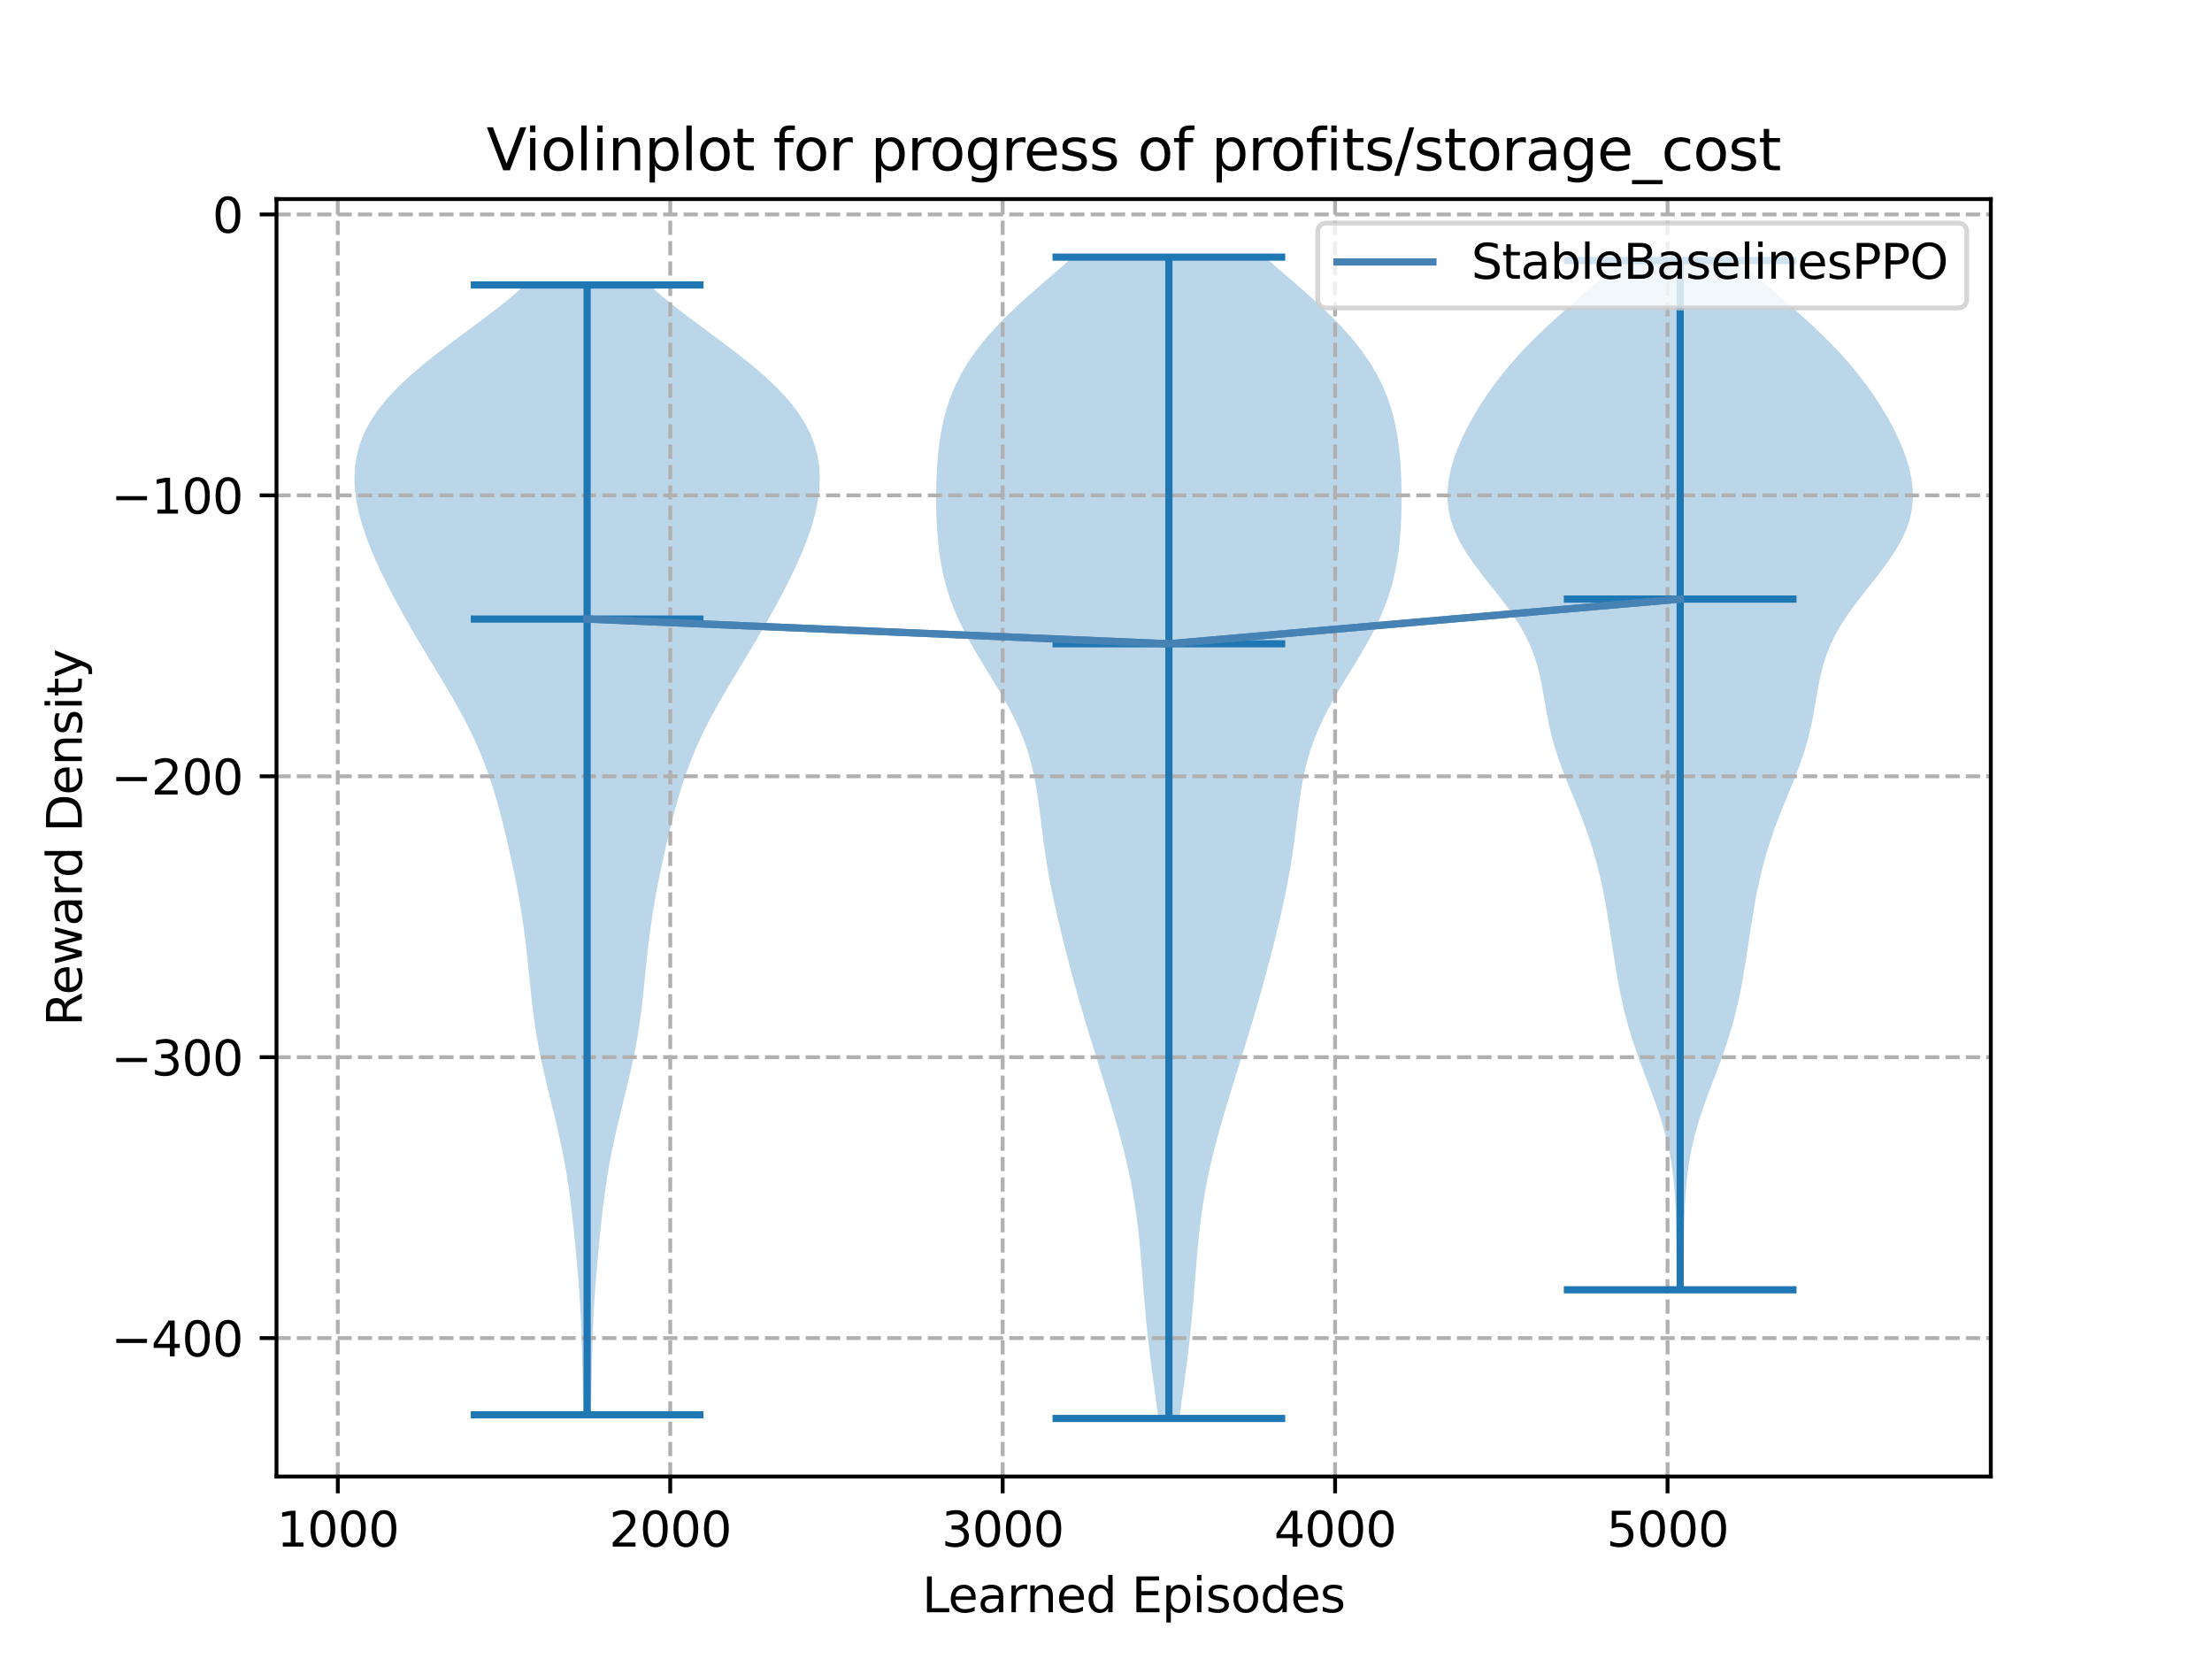 <?xml version="1.0" encoding="utf-8" standalone="no"?>
<!DOCTYPE svg PUBLIC "-//W3C//DTD SVG 1.1//EN"
  "http://www.w3.org/Graphics/SVG/1.1/DTD/svg11.dtd">
<svg xmlns:xlink="http://www.w3.org/1999/xlink" width="460.8pt" height="345.6pt" viewBox="0 0 460.8 345.6" xmlns="http://www.w3.org/2000/svg" version="1.1">
 <defs>
  <style type="text/css">*{stroke-linejoin: round; stroke-linecap: butt}</style>
 </defs>
 <g id="figure_1">
  <g id="patch_1">
   <path d="M 0 345.6 
L 460.8 345.6 
L 460.8 0 
L 0 0 
z
" style="fill: #ffffff"/>
  </g>
  <g id="axes_1">
   <g id="patch_2">
    <path d="M 57.6 307.584 
L 414.72 307.584 
L 414.72 41.472 
L 57.6 41.472 
z
" style="fill: #ffffff"/>
   </g>
   <g id="PolyCollection_1">
    <path d="M 123.1 294.727 
L 121.519 294.727 
L 121.464 292.35 
L 121.416 289.972 
L 121.372 287.595 
L 121.328 285.218 
L 121.279 282.84 
L 121.22 280.463 
L 121.145 278.085 
L 121.05 275.708 
L 120.933 273.33 
L 120.792 270.953 
L 120.629 268.575 
L 120.445 266.198 
L 120.246 263.821 
L 120.032 261.443 
L 119.808 259.066 
L 119.572 256.688 
L 119.322 254.311 
L 119.053 251.933 
L 118.76 249.556 
L 118.434 247.179 
L 118.068 244.801 
L 117.659 242.424 
L 117.204 240.046 
L 116.707 237.669 
L 116.171 235.291 
L 115.607 232.914 
L 115.026 230.537 
L 114.441 228.159 
L 113.865 225.782 
L 113.31 223.404 
L 112.787 221.027 
L 112.306 218.649 
L 111.871 216.272 
L 111.486 213.895 
L 111.149 211.517 
L 110.853 209.14 
L 110.589 206.762 
L 110.346 204.385 
L 110.109 202.007 
L 109.866 199.63 
L 109.603 197.253 
L 109.313 194.875 
L 108.988 192.498 
L 108.625 190.12 
L 108.226 187.743 
L 107.792 185.365 
L 107.328 182.988 
L 106.837 180.61 
L 106.323 178.233 
L 105.787 175.856 
L 105.228 173.478 
L 104.641 171.101 
L 104.02 168.723 
L 103.356 166.346 
L 102.638 163.968 
L 101.853 161.591 
L 100.993 159.214 
L 100.046 156.836 
L 99.009 154.459 
L 97.88 152.081 
L 96.665 149.704 
L 95.372 147.326 
L 94.018 144.949 
L 92.618 142.572 
L 91.191 140.194 
L 89.754 137.817 
L 88.323 135.439 
L 86.909 133.062 
L 85.521 130.684 
L 84.166 128.307 
L 82.851 125.93 
L 81.581 123.552 
L 80.362 121.175 
L 79.204 118.797 
L 78.118 116.42 
L 77.116 114.042 
L 76.214 111.665 
L 75.427 109.288 
L 74.775 106.91 
L 74.277 104.533 
L 73.955 102.155 
L 73.833 99.778 
L 73.935 97.4 
L 74.288 95.023 
L 74.915 92.645 
L 75.84 90.268 
L 77.08 87.891 
L 78.648 85.513 
L 80.547 83.136 
L 82.767 80.758 
L 85.287 78.381 
L 88.07 76.003 
L 91.062 73.626 
L 94.199 71.249 
L 97.406 68.871 
L 100.604 66.494 
L 103.712 64.116 
L 106.658 61.739 
L 109.381 59.361 
L 135.237 59.361 
L 135.237 59.361 
L 137.96 61.739 
L 140.907 64.116 
L 144.015 66.494 
L 147.212 68.871 
L 150.419 71.249 
L 153.557 73.626 
L 156.549 76.003 
L 159.331 78.381 
L 161.851 80.758 
L 164.072 83.136 
L 165.971 85.513 
L 167.539 87.891 
L 168.779 90.268 
L 169.704 92.645 
L 170.331 95.023 
L 170.683 97.4 
L 170.786 99.778 
L 170.664 102.155 
L 170.342 104.533 
L 169.844 106.91 
L 169.192 109.288 
L 168.405 111.665 
L 167.502 114.042 
L 166.5 116.42 
L 165.414 118.797 
L 164.256 121.175 
L 163.038 123.552 
L 161.768 125.93 
L 160.452 128.307 
L 159.098 130.684 
L 157.71 133.062 
L 156.296 135.439 
L 154.864 137.817 
L 153.428 140.194 
L 152.001 142.572 
L 150.601 144.949 
L 149.246 147.326 
L 147.954 149.704 
L 146.739 152.081 
L 145.61 154.459 
L 144.572 156.836 
L 143.626 159.214 
L 142.765 161.591 
L 141.981 163.968 
L 141.263 166.346 
L 140.598 168.723 
L 139.977 171.101 
L 139.391 173.478 
L 138.831 175.856 
L 138.295 178.233 
L 137.781 180.61 
L 137.29 182.988 
L 136.826 185.365 
L 136.393 187.743 
L 135.993 190.12 
L 135.631 192.498 
L 135.306 194.875 
L 135.015 197.253 
L 134.753 199.63 
L 134.51 202.007 
L 134.273 204.385 
L 134.029 206.762 
L 133.766 209.14 
L 133.47 211.517 
L 133.132 213.895 
L 132.747 216.272 
L 132.313 218.649 
L 131.832 221.027 
L 131.309 223.404 
L 130.754 225.782 
L 130.178 228.159 
L 129.592 230.537 
L 129.011 232.914 
L 128.448 235.291 
L 127.912 237.669 
L 127.414 240.046 
L 126.959 242.424 
L 126.55 244.801 
L 126.185 247.179 
L 125.859 249.556 
L 125.565 251.933 
L 125.297 254.311 
L 125.047 256.688 
L 124.811 259.066 
L 124.586 261.443 
L 124.373 263.821 
L 124.173 266.198 
L 123.99 268.575 
L 123.827 270.953 
L 123.686 273.33 
L 123.569 275.708 
L 123.474 278.085 
L 123.399 280.463 
L 123.339 282.84 
L 123.29 285.218 
L 123.246 287.595 
L 123.203 289.972 
L 123.155 292.35 
L 123.1 294.727 
z
" clip-path="url(#pd13fb0a6f3)" style="fill: #1f77b4; fill-opacity: 0.3"/>
   </g>
   <g id="PolyCollection_2">
    <path d="M 245.683 295.488 
L 241.319 295.488 
L 240.994 293.044 
L 240.661 290.601 
L 240.326 288.157 
L 239.997 285.713 
L 239.68 283.27 
L 239.38 280.826 
L 239.102 278.383 
L 238.846 275.939 
L 238.613 273.495 
L 238.399 271.052 
L 238.2 268.608 
L 238.009 266.164 
L 237.816 263.721 
L 237.612 261.277 
L 237.386 258.833 
L 237.131 256.39 
L 236.836 253.946 
L 236.495 251.503 
L 236.103 249.059 
L 235.657 246.615 
L 235.157 244.172 
L 234.605 241.728 
L 234.005 239.284 
L 233.362 236.841 
L 232.682 234.397 
L 231.972 231.953 
L 231.24 229.51 
L 230.491 227.066 
L 229.733 224.623 
L 228.972 222.179 
L 228.211 219.735 
L 227.456 217.292 
L 226.711 214.848 
L 225.978 212.404 
L 225.261 209.961 
L 224.56 207.517 
L 223.876 205.073 
L 223.21 202.63 
L 222.561 200.186 
L 221.929 197.743 
L 221.315 195.299 
L 220.72 192.855 
L 220.148 190.412 
L 219.603 187.968 
L 219.09 185.524 
L 218.615 183.081 
L 218.182 180.637 
L 217.791 178.193 
L 217.44 175.75 
L 217.121 173.306 
L 216.818 170.863 
L 216.511 168.419 
L 216.177 165.975 
L 215.785 163.532 
L 215.308 161.088 
L 214.717 158.644 
L 213.992 156.201 
L 213.117 153.757 
L 212.089 151.313 
L 210.913 148.87 
L 209.608 146.426 
L 208.2 143.983 
L 206.727 141.539 
L 205.229 139.095 
L 203.748 136.652 
L 202.325 134.208 
L 200.997 131.764 
L 199.793 129.321 
L 198.731 126.877 
L 197.822 124.433 
L 197.066 121.99 
L 196.457 119.546 
L 195.981 117.103 
L 195.622 114.659 
L 195.363 112.215 
L 195.185 109.772 
L 195.076 107.328 
L 195.024 104.884 
L 195.025 102.441 
L 195.079 99.997 
L 195.191 97.553 
L 195.371 95.11 
L 195.634 92.666 
L 196 90.223 
L 196.489 87.779 
L 197.126 85.335 
L 197.933 82.892 
L 198.935 80.448 
L 200.152 78.004 
L 201.6 75.561 
L 203.289 73.117 
L 205.219 70.673 
L 207.384 68.23 
L 209.762 65.786 
L 212.326 63.343 
L 215.033 60.899 
L 217.833 58.455 
L 220.671 56.012 
L 223.487 53.568 
L 263.514 53.568 
L 263.514 53.568 
L 266.33 56.012 
L 269.168 58.455 
L 271.969 60.899 
L 274.676 63.343 
L 277.239 65.786 
L 279.618 68.23 
L 281.782 70.673 
L 283.713 73.117 
L 285.401 75.561 
L 286.849 78.004 
L 288.066 80.448 
L 289.068 82.892 
L 289.876 85.335 
L 290.512 87.779 
L 291.002 90.223 
L 291.367 92.666 
L 291.631 95.11 
L 291.811 97.553 
L 291.923 99.997 
L 291.976 102.441 
L 291.977 104.884 
L 291.926 107.328 
L 291.816 109.772 
L 291.639 112.215 
L 291.379 114.659 
L 291.02 117.103 
L 290.544 119.546 
L 289.935 121.99 
L 289.18 124.433 
L 288.27 126.877 
L 287.209 129.321 
L 286.004 131.764 
L 284.676 134.208 
L 283.254 136.652 
L 281.773 139.095 
L 280.274 141.539 
L 278.801 143.983 
L 277.394 146.426 
L 276.088 148.87 
L 274.913 151.313 
L 273.884 153.757 
L 273.01 156.201 
L 272.284 158.644 
L 271.694 161.088 
L 271.216 163.532 
L 270.825 165.975 
L 270.49 168.419 
L 270.184 170.863 
L 269.881 173.306 
L 269.561 175.75 
L 269.21 178.193 
L 268.819 180.637 
L 268.386 183.081 
L 267.911 185.524 
L 267.398 187.968 
L 266.854 190.412 
L 266.282 192.855 
L 265.687 195.299 
L 265.073 197.743 
L 264.441 200.186 
L 263.792 202.63 
L 263.126 205.073 
L 262.442 207.517 
L 261.741 209.961 
L 261.023 212.404 
L 260.291 214.848 
L 259.545 217.292 
L 258.791 219.735 
L 258.03 222.179 
L 257.268 224.623 
L 256.51 227.066 
L 255.762 229.51 
L 255.029 231.953 
L 254.32 234.397 
L 253.64 236.841 
L 252.996 239.284 
L 252.396 241.728 
L 251.844 244.172 
L 251.344 246.615 
L 250.898 249.059 
L 250.506 251.503 
L 250.165 253.946 
L 249.871 256.39 
L 249.615 258.833 
L 249.39 261.277 
L 249.186 263.721 
L 248.993 266.164 
L 248.801 268.608 
L 248.602 271.052 
L 248.389 273.495 
L 248.155 275.939 
L 247.9 278.383 
L 247.621 280.826 
L 247.321 283.27 
L 247.004 285.713 
L 246.675 288.157 
L 246.341 290.601 
L 246.008 293.044 
L 245.683 295.488 
z
" clip-path="url(#pd13fb0a6f3)" style="fill: #1f77b4; fill-opacity: 0.3"/>
   </g>
   <g id="PolyCollection_3">
    <path d="M 350.627 268.686 
L 349.394 268.686 
L 349.349 266.52 
L 349.31 264.354 
L 349.277 262.189 
L 349.247 260.023 
L 349.215 257.857 
L 349.175 255.691 
L 349.119 253.525 
L 349.037 251.359 
L 348.919 249.194 
L 348.754 247.028 
L 348.531 244.862 
L 348.239 242.696 
L 347.87 240.53 
L 347.419 238.365 
L 346.885 236.199 
L 346.269 234.033 
L 345.58 231.867 
L 344.831 229.701 
L 344.038 227.536 
L 343.22 225.37 
L 342.398 223.204 
L 341.592 221.038 
L 340.818 218.872 
L 340.092 216.706 
L 339.421 214.541 
L 338.812 212.375 
L 338.263 210.209 
L 337.772 208.043 
L 337.331 205.877 
L 336.932 203.712 
L 336.566 201.546 
L 336.223 199.38 
L 335.892 197.214 
L 335.564 195.048 
L 335.231 192.882 
L 334.883 190.717 
L 334.511 188.551 
L 334.109 186.385 
L 333.667 184.219 
L 333.177 182.053 
L 332.633 179.888 
L 332.028 177.722 
L 331.36 175.556 
L 330.628 173.39 
L 329.835 171.224 
L 328.993 169.058 
L 328.116 166.893 
L 327.224 164.727 
L 326.342 162.561 
L 325.495 160.395 
L 324.707 158.229 
L 323.996 156.064 
L 323.375 153.898 
L 322.843 151.732 
L 322.391 149.566 
L 321.996 147.4 
L 321.628 145.235 
L 321.246 143.069 
L 320.808 140.903 
L 320.268 138.737 
L 319.586 136.571 
L 318.732 134.405 
L 317.687 132.24 
L 316.446 130.074 
L 315.025 127.908 
L 313.455 125.742 
L 311.781 123.576 
L 310.064 121.411 
L 308.367 119.245 
L 306.757 117.079 
L 305.296 114.913 
L 304.034 112.747 
L 303.011 110.581 
L 302.25 108.416 
L 301.759 106.25 
L 301.534 104.084 
L 301.56 101.918 
L 301.815 99.752 
L 302.275 97.587 
L 302.916 95.421 
L 303.716 93.255 
L 304.658 91.089 
L 305.727 88.923 
L 306.915 86.757 
L 308.218 84.592 
L 309.633 82.426 
L 311.165 80.26 
L 312.819 78.094 
L 314.601 75.928 
L 316.516 73.763 
L 318.567 71.597 
L 320.75 69.431 
L 323.053 67.265 
L 325.456 65.099 
L 327.926 62.933 
L 330.424 60.768 
L 332.903 58.602 
L 335.312 56.436 
L 337.601 54.27 
L 362.42 54.27 
L 362.42 54.27 
L 364.71 56.436 
L 367.118 58.602 
L 369.597 60.768 
L 372.095 62.933 
L 374.566 65.099 
L 376.968 67.265 
L 379.272 69.431 
L 381.455 71.597 
L 383.506 73.763 
L 385.421 75.928 
L 387.203 78.094 
L 388.856 80.26 
L 390.388 82.426 
L 391.804 84.592 
L 393.106 86.757 
L 394.294 88.923 
L 395.363 91.089 
L 396.305 93.255 
L 397.106 95.421 
L 397.747 97.587 
L 398.207 99.752 
L 398.462 101.918 
L 398.487 104.084 
L 398.262 106.25 
L 397.771 108.416 
L 397.01 110.581 
L 395.987 112.747 
L 394.726 114.913 
L 393.264 117.079 
L 391.654 119.245 
L 389.958 121.411 
L 388.24 123.576 
L 386.567 125.742 
L 384.996 127.908 
L 383.575 130.074 
L 382.335 132.24 
L 381.289 134.405 
L 380.435 136.571 
L 379.754 138.737 
L 379.214 140.903 
L 378.775 143.069 
L 378.393 145.235 
L 378.025 147.4 
L 377.631 149.566 
L 377.179 151.732 
L 376.647 153.898 
L 376.025 156.064 
L 375.315 158.229 
L 374.527 160.395 
L 373.68 162.561 
L 372.798 164.727 
L 371.906 166.893 
L 371.028 169.058 
L 370.186 171.224 
L 369.394 173.39 
L 368.661 175.556 
L 367.993 177.722 
L 367.389 179.888 
L 366.845 182.053 
L 366.355 184.219 
L 365.913 186.385 
L 365.51 188.551 
L 365.139 190.717 
L 364.791 192.882 
L 364.457 195.048 
L 364.13 197.214 
L 363.799 199.38 
L 363.455 201.546 
L 363.089 203.712 
L 362.691 205.877 
L 362.25 208.043 
L 361.758 210.209 
L 361.21 212.375 
L 360.6 214.541 
L 359.93 216.706 
L 359.203 218.872 
L 358.43 221.038 
L 357.623 223.204 
L 356.801 225.37 
L 355.983 227.536 
L 355.19 229.701 
L 354.441 231.867 
L 353.752 234.033 
L 353.137 236.199 
L 352.602 238.365 
L 352.151 240.53 
L 351.783 242.696 
L 351.491 244.862 
L 351.267 247.028 
L 351.102 249.194 
L 350.984 251.359 
L 350.902 253.525 
L 350.846 255.691 
L 350.806 257.857 
L 350.774 260.023 
L 350.744 262.189 
L 350.711 264.354 
L 350.673 266.52 
L 350.627 268.686 
z
" clip-path="url(#pd13fb0a6f3)" style="fill: #1f77b4; fill-opacity: 0.3"/>
   </g>
   <g id="matplotlib.axis_1">
    <g id="xtick_1">
     <g id="line2d_1">
      <path d="M 70.37 307.584 
L 70.37 41.472 
" clip-path="url(#pd13fb0a6f3)" style="fill: none; stroke-dasharray: 2.96,1.28; stroke-dashoffset: 0; stroke: #b0b0b0; stroke-width: 0.8"/>
     </g>
     <g id="line2d_2">
      <defs>
       <path id="meef479f208" d="M 0 0 
L 0 3.5 
" style="stroke: #000000; stroke-width: 0.8"/>
      </defs>
      <g>
       <use xlink:href="#meef479f208" x="70.37" y="307.584" style="stroke: #000000; stroke-width: 0.8"/>
      </g>
     </g>
     <g id="text_1">
      <!-- 1000 -->
      <g transform="translate(57.645 322.182)scale(0.1 -0.1)">
       <defs>
        <path id="DejaVuSans-31" d="M 794 531 
L 1825 531 
L 1825 4091 
L 703 3866 
L 703 4441 
L 1819 4666 
L 2450 4666 
L 2450 531 
L 3481 531 
L 3481 0 
L 794 0 
L 794 531 
z
" transform="scale(0.016)"/>
        <path id="DejaVuSans-30" d="M 2034 4250 
Q 1547 4250 1301 3770 
Q 1056 3291 1056 2328 
Q 1056 1369 1301 889 
Q 1547 409 2034 409 
Q 2525 409 2770 889 
Q 3016 1369 3016 2328 
Q 3016 3291 2770 3770 
Q 2525 4250 2034 4250 
z
M 2034 4750 
Q 2819 4750 3233 4129 
Q 3647 3509 3647 2328 
Q 3647 1150 3233 529 
Q 2819 -91 2034 -91 
Q 1250 -91 836 529 
Q 422 1150 422 2328 
Q 422 3509 836 4129 
Q 1250 4750 2034 4750 
z
" transform="scale(0.016)"/>
       </defs>
       <use xlink:href="#DejaVuSans-31"/>
       <use xlink:href="#DejaVuSans-30" x="63.623"/>
       <use xlink:href="#DejaVuSans-30" x="127.246"/>
       <use xlink:href="#DejaVuSans-30" x="190.869"/>
      </g>
     </g>
    </g>
    <g id="xtick_2">
     <g id="line2d_3">
      <path d="M 139.622 307.584 
L 139.622 41.472 
" clip-path="url(#pd13fb0a6f3)" style="fill: none; stroke-dasharray: 2.96,1.28; stroke-dashoffset: 0; stroke: #b0b0b0; stroke-width: 0.8"/>
     </g>
     <g id="line2d_4">
      <g>
       <use xlink:href="#meef479f208" x="139.622" y="307.584" style="stroke: #000000; stroke-width: 0.8"/>
      </g>
     </g>
     <g id="text_2">
      <!-- 2000 -->
      <g transform="translate(126.897 322.182)scale(0.1 -0.1)">
       <defs>
        <path id="DejaVuSans-32" d="M 1228 531 
L 3431 531 
L 3431 0 
L 469 0 
L 469 531 
Q 828 903 1448 1529 
Q 2069 2156 2228 2338 
Q 2531 2678 2651 2914 
Q 2772 3150 2772 3378 
Q 2772 3750 2511 3984 
Q 2250 4219 1831 4219 
Q 1534 4219 1204 4116 
Q 875 4013 500 3803 
L 500 4441 
Q 881 4594 1212 4672 
Q 1544 4750 1819 4750 
Q 2544 4750 2975 4387 
Q 3406 4025 3406 3419 
Q 3406 3131 3298 2873 
Q 3191 2616 2906 2266 
Q 2828 2175 2409 1742 
Q 1991 1309 1228 531 
z
" transform="scale(0.016)"/>
       </defs>
       <use xlink:href="#DejaVuSans-32"/>
       <use xlink:href="#DejaVuSans-30" x="63.623"/>
       <use xlink:href="#DejaVuSans-30" x="127.246"/>
       <use xlink:href="#DejaVuSans-30" x="190.869"/>
      </g>
     </g>
    </g>
    <g id="xtick_3">
     <g id="line2d_5">
      <path d="M 208.875 307.584 
L 208.875 41.472 
" clip-path="url(#pd13fb0a6f3)" style="fill: none; stroke-dasharray: 2.96,1.28; stroke-dashoffset: 0; stroke: #b0b0b0; stroke-width: 0.8"/>
     </g>
     <g id="line2d_6">
      <g>
       <use xlink:href="#meef479f208" x="208.875" y="307.584" style="stroke: #000000; stroke-width: 0.8"/>
      </g>
     </g>
     <g id="text_3">
      <!-- 3000 -->
      <g transform="translate(196.15 322.182)scale(0.1 -0.1)">
       <defs>
        <path id="DejaVuSans-33" d="M 2597 2516 
Q 3050 2419 3304 2112 
Q 3559 1806 3559 1356 
Q 3559 666 3084 287 
Q 2609 -91 1734 -91 
Q 1441 -91 1130 -33 
Q 819 25 488 141 
L 488 750 
Q 750 597 1062 519 
Q 1375 441 1716 441 
Q 2309 441 2620 675 
Q 2931 909 2931 1356 
Q 2931 1769 2642 2001 
Q 2353 2234 1838 2234 
L 1294 2234 
L 1294 2753 
L 1863 2753 
Q 2328 2753 2575 2939 
Q 2822 3125 2822 3475 
Q 2822 3834 2567 4026 
Q 2313 4219 1838 4219 
Q 1578 4219 1281 4162 
Q 984 4106 628 3988 
L 628 4550 
Q 988 4650 1302 4700 
Q 1616 4750 1894 4750 
Q 2613 4750 3031 4423 
Q 3450 4097 3450 3541 
Q 3450 3153 3228 2886 
Q 3006 2619 2597 2516 
z
" transform="scale(0.016)"/>
       </defs>
       <use xlink:href="#DejaVuSans-33"/>
       <use xlink:href="#DejaVuSans-30" x="63.623"/>
       <use xlink:href="#DejaVuSans-30" x="127.246"/>
       <use xlink:href="#DejaVuSans-30" x="190.869"/>
      </g>
     </g>
    </g>
    <g id="xtick_4">
     <g id="line2d_7">
      <path d="M 278.127 307.584 
L 278.127 41.472 
" clip-path="url(#pd13fb0a6f3)" style="fill: none; stroke-dasharray: 2.96,1.28; stroke-dashoffset: 0; stroke: #b0b0b0; stroke-width: 0.8"/>
     </g>
     <g id="line2d_8">
      <g>
       <use xlink:href="#meef479f208" x="278.127" y="307.584" style="stroke: #000000; stroke-width: 0.8"/>
      </g>
     </g>
     <g id="text_4">
      <!-- 4000 -->
      <g transform="translate(265.402 322.182)scale(0.1 -0.1)">
       <defs>
        <path id="DejaVuSans-34" d="M 2419 4116 
L 825 1625 
L 2419 1625 
L 2419 4116 
z
M 2253 4666 
L 3047 4666 
L 3047 1625 
L 3713 1625 
L 3713 1100 
L 3047 1100 
L 3047 0 
L 2419 0 
L 2419 1100 
L 313 1100 
L 313 1709 
L 2253 4666 
z
" transform="scale(0.016)"/>
       </defs>
       <use xlink:href="#DejaVuSans-34"/>
       <use xlink:href="#DejaVuSans-30" x="63.623"/>
       <use xlink:href="#DejaVuSans-30" x="127.246"/>
       <use xlink:href="#DejaVuSans-30" x="190.869"/>
      </g>
     </g>
    </g>
    <g id="xtick_5">
     <g id="line2d_9">
      <path d="M 347.379 307.584 
L 347.379 41.472 
" clip-path="url(#pd13fb0a6f3)" style="fill: none; stroke-dasharray: 2.96,1.28; stroke-dashoffset: 0; stroke: #b0b0b0; stroke-width: 0.8"/>
     </g>
     <g id="line2d_10">
      <g>
       <use xlink:href="#meef479f208" x="347.379" y="307.584" style="stroke: #000000; stroke-width: 0.8"/>
      </g>
     </g>
     <g id="text_5">
      <!-- 5000 -->
      <g transform="translate(334.654 322.182)scale(0.1 -0.1)">
       <defs>
        <path id="DejaVuSans-35" d="M 691 4666 
L 3169 4666 
L 3169 4134 
L 1269 4134 
L 1269 2991 
Q 1406 3038 1543 3061 
Q 1681 3084 1819 3084 
Q 2600 3084 3056 2656 
Q 3513 2228 3513 1497 
Q 3513 744 3044 326 
Q 2575 -91 1722 -91 
Q 1428 -91 1123 -41 
Q 819 9 494 109 
L 494 744 
Q 775 591 1075 516 
Q 1375 441 1709 441 
Q 2250 441 2565 725 
Q 2881 1009 2881 1497 
Q 2881 1984 2565 2268 
Q 2250 2553 1709 2553 
Q 1456 2553 1204 2497 
Q 953 2441 691 2322 
L 691 4666 
z
" transform="scale(0.016)"/>
       </defs>
       <use xlink:href="#DejaVuSans-35"/>
       <use xlink:href="#DejaVuSans-30" x="63.623"/>
       <use xlink:href="#DejaVuSans-30" x="127.246"/>
       <use xlink:href="#DejaVuSans-30" x="190.869"/>
      </g>
     </g>
    </g>
    <g id="text_6">
     <!-- Learned Episodes -->
     <g transform="translate(192.102 335.861)scale(0.1 -0.1)">
      <defs>
       <path id="DejaVuSans-4c" d="M 628 4666 
L 1259 4666 
L 1259 531 
L 3531 531 
L 3531 0 
L 628 0 
L 628 4666 
z
" transform="scale(0.016)"/>
       <path id="DejaVuSans-65" d="M 3597 1894 
L 3597 1613 
L 953 1613 
Q 991 1019 1311 708 
Q 1631 397 2203 397 
Q 2534 397 2845 478 
Q 3156 559 3463 722 
L 3463 178 
Q 3153 47 2828 -22 
Q 2503 -91 2169 -91 
Q 1331 -91 842 396 
Q 353 884 353 1716 
Q 353 2575 817 3079 
Q 1281 3584 2069 3584 
Q 2775 3584 3186 3129 
Q 3597 2675 3597 1894 
z
M 3022 2063 
Q 3016 2534 2758 2815 
Q 2500 3097 2075 3097 
Q 1594 3097 1305 2825 
Q 1016 2553 972 2059 
L 3022 2063 
z
" transform="scale(0.016)"/>
       <path id="DejaVuSans-61" d="M 2194 1759 
Q 1497 1759 1228 1600 
Q 959 1441 959 1056 
Q 959 750 1161 570 
Q 1363 391 1709 391 
Q 2188 391 2477 730 
Q 2766 1069 2766 1631 
L 2766 1759 
L 2194 1759 
z
M 3341 1997 
L 3341 0 
L 2766 0 
L 2766 531 
Q 2569 213 2275 61 
Q 1981 -91 1556 -91 
Q 1019 -91 701 211 
Q 384 513 384 1019 
Q 384 1609 779 1909 
Q 1175 2209 1959 2209 
L 2766 2209 
L 2766 2266 
Q 2766 2663 2505 2880 
Q 2244 3097 1772 3097 
Q 1472 3097 1187 3025 
Q 903 2953 641 2809 
L 641 3341 
Q 956 3463 1253 3523 
Q 1550 3584 1831 3584 
Q 2591 3584 2966 3190 
Q 3341 2797 3341 1997 
z
" transform="scale(0.016)"/>
       <path id="DejaVuSans-72" d="M 2631 2963 
Q 2534 3019 2420 3045 
Q 2306 3072 2169 3072 
Q 1681 3072 1420 2755 
Q 1159 2438 1159 1844 
L 1159 0 
L 581 0 
L 581 3500 
L 1159 3500 
L 1159 2956 
Q 1341 3275 1631 3429 
Q 1922 3584 2338 3584 
Q 2397 3584 2469 3576 
Q 2541 3569 2628 3553 
L 2631 2963 
z
" transform="scale(0.016)"/>
       <path id="DejaVuSans-6e" d="M 3513 2113 
L 3513 0 
L 2938 0 
L 2938 2094 
Q 2938 2591 2744 2837 
Q 2550 3084 2163 3084 
Q 1697 3084 1428 2787 
Q 1159 2491 1159 1978 
L 1159 0 
L 581 0 
L 581 3500 
L 1159 3500 
L 1159 2956 
Q 1366 3272 1645 3428 
Q 1925 3584 2291 3584 
Q 2894 3584 3203 3211 
Q 3513 2838 3513 2113 
z
" transform="scale(0.016)"/>
       <path id="DejaVuSans-64" d="M 2906 2969 
L 2906 4863 
L 3481 4863 
L 3481 0 
L 2906 0 
L 2906 525 
Q 2725 213 2448 61 
Q 2172 -91 1784 -91 
Q 1150 -91 751 415 
Q 353 922 353 1747 
Q 353 2572 751 3078 
Q 1150 3584 1784 3584 
Q 2172 3584 2448 3432 
Q 2725 3281 2906 2969 
z
M 947 1747 
Q 947 1113 1208 752 
Q 1469 391 1925 391 
Q 2381 391 2643 752 
Q 2906 1113 2906 1747 
Q 2906 2381 2643 2742 
Q 2381 3103 1925 3103 
Q 1469 3103 1208 2742 
Q 947 2381 947 1747 
z
" transform="scale(0.016)"/>
       <path id="DejaVuSans-20" transform="scale(0.016)"/>
       <path id="DejaVuSans-45" d="M 628 4666 
L 3578 4666 
L 3578 4134 
L 1259 4134 
L 1259 2753 
L 3481 2753 
L 3481 2222 
L 1259 2222 
L 1259 531 
L 3634 531 
L 3634 0 
L 628 0 
L 628 4666 
z
" transform="scale(0.016)"/>
       <path id="DejaVuSans-70" d="M 1159 525 
L 1159 -1331 
L 581 -1331 
L 581 3500 
L 1159 3500 
L 1159 2969 
Q 1341 3281 1617 3432 
Q 1894 3584 2278 3584 
Q 2916 3584 3314 3078 
Q 3713 2572 3713 1747 
Q 3713 922 3314 415 
Q 2916 -91 2278 -91 
Q 1894 -91 1617 61 
Q 1341 213 1159 525 
z
M 3116 1747 
Q 3116 2381 2855 2742 
Q 2594 3103 2138 3103 
Q 1681 3103 1420 2742 
Q 1159 2381 1159 1747 
Q 1159 1113 1420 752 
Q 1681 391 2138 391 
Q 2594 391 2855 752 
Q 3116 1113 3116 1747 
z
" transform="scale(0.016)"/>
       <path id="DejaVuSans-69" d="M 603 3500 
L 1178 3500 
L 1178 0 
L 603 0 
L 603 3500 
z
M 603 4863 
L 1178 4863 
L 1178 4134 
L 603 4134 
L 603 4863 
z
" transform="scale(0.016)"/>
       <path id="DejaVuSans-73" d="M 2834 3397 
L 2834 2853 
Q 2591 2978 2328 3040 
Q 2066 3103 1784 3103 
Q 1356 3103 1142 2972 
Q 928 2841 928 2578 
Q 928 2378 1081 2264 
Q 1234 2150 1697 2047 
L 1894 2003 
Q 2506 1872 2764 1633 
Q 3022 1394 3022 966 
Q 3022 478 2636 193 
Q 2250 -91 1575 -91 
Q 1294 -91 989 -36 
Q 684 19 347 128 
L 347 722 
Q 666 556 975 473 
Q 1284 391 1588 391 
Q 1994 391 2212 530 
Q 2431 669 2431 922 
Q 2431 1156 2273 1281 
Q 2116 1406 1581 1522 
L 1381 1569 
Q 847 1681 609 1914 
Q 372 2147 372 2553 
Q 372 3047 722 3315 
Q 1072 3584 1716 3584 
Q 2034 3584 2315 3537 
Q 2597 3491 2834 3397 
z
" transform="scale(0.016)"/>
       <path id="DejaVuSans-6f" d="M 1959 3097 
Q 1497 3097 1228 2736 
Q 959 2375 959 1747 
Q 959 1119 1226 758 
Q 1494 397 1959 397 
Q 2419 397 2687 759 
Q 2956 1122 2956 1747 
Q 2956 2369 2687 2733 
Q 2419 3097 1959 3097 
z
M 1959 3584 
Q 2709 3584 3137 3096 
Q 3566 2609 3566 1747 
Q 3566 888 3137 398 
Q 2709 -91 1959 -91 
Q 1206 -91 779 398 
Q 353 888 353 1747 
Q 353 2609 779 3096 
Q 1206 3584 1959 3584 
z
" transform="scale(0.016)"/>
      </defs>
      <use xlink:href="#DejaVuSans-4c"/>
      <use xlink:href="#DejaVuSans-65" x="53.963"/>
      <use xlink:href="#DejaVuSans-61" x="115.486"/>
      <use xlink:href="#DejaVuSans-72" x="176.766"/>
      <use xlink:href="#DejaVuSans-6e" x="216.129"/>
      <use xlink:href="#DejaVuSans-65" x="279.508"/>
      <use xlink:href="#DejaVuSans-64" x="341.031"/>
      <use xlink:href="#DejaVuSans-20" x="404.508"/>
      <use xlink:href="#DejaVuSans-45" x="436.295"/>
      <use xlink:href="#DejaVuSans-70" x="499.479"/>
      <use xlink:href="#DejaVuSans-69" x="562.955"/>
      <use xlink:href="#DejaVuSans-73" x="590.738"/>
      <use xlink:href="#DejaVuSans-6f" x="642.838"/>
      <use xlink:href="#DejaVuSans-64" x="704.02"/>
      <use xlink:href="#DejaVuSans-65" x="767.496"/>
      <use xlink:href="#DejaVuSans-73" x="829.02"/>
     </g>
    </g>
   </g>
   <g id="matplotlib.axis_2">
    <g id="ytick_1">
     <g id="line2d_11">
      <path d="M 57.6 278.751 
L 414.72 278.751 
" clip-path="url(#pd13fb0a6f3)" style="fill: none; stroke-dasharray: 2.96,1.28; stroke-dashoffset: 0; stroke: #b0b0b0; stroke-width: 0.8"/>
     </g>
     <g id="line2d_12">
      <defs>
       <path id="m1a53750763" d="M 0 0 
L -3.5 0 
" style="stroke: #000000; stroke-width: 0.8"/>
      </defs>
      <g>
       <use xlink:href="#m1a53750763" x="57.6" y="278.751" style="stroke: #000000; stroke-width: 0.8"/>
      </g>
     </g>
     <g id="text_7">
      <!-- −400 -->
      <g transform="translate(23.133 282.551)scale(0.1 -0.1)">
       <defs>
        <path id="DejaVuSans-2212" d="M 678 2272 
L 4684 2272 
L 4684 1741 
L 678 1741 
L 678 2272 
z
" transform="scale(0.016)"/>
       </defs>
       <use xlink:href="#DejaVuSans-2212"/>
       <use xlink:href="#DejaVuSans-34" x="83.789"/>
       <use xlink:href="#DejaVuSans-30" x="147.412"/>
       <use xlink:href="#DejaVuSans-30" x="211.035"/>
      </g>
     </g>
    </g>
    <g id="ytick_2">
     <g id="line2d_13">
      <path d="M 57.6 220.232 
L 414.72 220.232 
" clip-path="url(#pd13fb0a6f3)" style="fill: none; stroke-dasharray: 2.96,1.28; stroke-dashoffset: 0; stroke: #b0b0b0; stroke-width: 0.8"/>
     </g>
     <g id="line2d_14">
      <g>
       <use xlink:href="#m1a53750763" x="57.6" y="220.232" style="stroke: #000000; stroke-width: 0.8"/>
      </g>
     </g>
     <g id="text_8">
      <!-- −300 -->
      <g transform="translate(23.133 224.031)scale(0.1 -0.1)">
       <use xlink:href="#DejaVuSans-2212"/>
       <use xlink:href="#DejaVuSans-33" x="83.789"/>
       <use xlink:href="#DejaVuSans-30" x="147.412"/>
       <use xlink:href="#DejaVuSans-30" x="211.035"/>
      </g>
     </g>
    </g>
    <g id="ytick_3">
     <g id="line2d_15">
      <path d="M 57.6 161.712 
L 414.72 161.712 
" clip-path="url(#pd13fb0a6f3)" style="fill: none; stroke-dasharray: 2.96,1.28; stroke-dashoffset: 0; stroke: #b0b0b0; stroke-width: 0.8"/>
     </g>
     <g id="line2d_16">
      <g>
       <use xlink:href="#m1a53750763" x="57.6" y="161.712" style="stroke: #000000; stroke-width: 0.8"/>
      </g>
     </g>
     <g id="text_9">
      <!-- −200 -->
      <g transform="translate(23.133 165.511)scale(0.1 -0.1)">
       <use xlink:href="#DejaVuSans-2212"/>
       <use xlink:href="#DejaVuSans-32" x="83.789"/>
       <use xlink:href="#DejaVuSans-30" x="147.412"/>
       <use xlink:href="#DejaVuSans-30" x="211.035"/>
      </g>
     </g>
    </g>
    <g id="ytick_4">
     <g id="line2d_17">
      <path d="M 57.6 103.193 
L 414.72 103.193 
" clip-path="url(#pd13fb0a6f3)" style="fill: none; stroke-dasharray: 2.96,1.28; stroke-dashoffset: 0; stroke: #b0b0b0; stroke-width: 0.8"/>
     </g>
     <g id="line2d_18">
      <g>
       <use xlink:href="#m1a53750763" x="57.6" y="103.193" style="stroke: #000000; stroke-width: 0.8"/>
      </g>
     </g>
     <g id="text_10">
      <!-- −100 -->
      <g transform="translate(23.133 106.992)scale(0.1 -0.1)">
       <use xlink:href="#DejaVuSans-2212"/>
       <use xlink:href="#DejaVuSans-31" x="83.789"/>
       <use xlink:href="#DejaVuSans-30" x="147.412"/>
       <use xlink:href="#DejaVuSans-30" x="211.035"/>
      </g>
     </g>
    </g>
    <g id="ytick_5">
     <g id="line2d_19">
      <path d="M 57.6 44.673 
L 414.72 44.673 
" clip-path="url(#pd13fb0a6f3)" style="fill: none; stroke-dasharray: 2.96,1.28; stroke-dashoffset: 0; stroke: #b0b0b0; stroke-width: 0.8"/>
     </g>
     <g id="line2d_20">
      <g>
       <use xlink:href="#m1a53750763" x="57.6" y="44.673" style="stroke: #000000; stroke-width: 0.8"/>
      </g>
     </g>
     <g id="text_11">
      <!-- 0 -->
      <g transform="translate(44.237 48.472)scale(0.1 -0.1)">
       <use xlink:href="#DejaVuSans-30"/>
      </g>
     </g>
    </g>
    <g id="text_12">
     <!-- Reward Density -->
     <g transform="translate(17.053 213.747)rotate(-90)scale(0.1 -0.1)">
      <defs>
       <path id="DejaVuSans-52" d="M 2841 2188 
Q 3044 2119 3236 1894 
Q 3428 1669 3622 1275 
L 4263 0 
L 3584 0 
L 2988 1197 
Q 2756 1666 2539 1819 
Q 2322 1972 1947 1972 
L 1259 1972 
L 1259 0 
L 628 0 
L 628 4666 
L 2053 4666 
Q 2853 4666 3247 4331 
Q 3641 3997 3641 3322 
Q 3641 2881 3436 2590 
Q 3231 2300 2841 2188 
z
M 1259 4147 
L 1259 2491 
L 2053 2491 
Q 2509 2491 2742 2702 
Q 2975 2913 2975 3322 
Q 2975 3731 2742 3939 
Q 2509 4147 2053 4147 
L 1259 4147 
z
" transform="scale(0.016)"/>
       <path id="DejaVuSans-77" d="M 269 3500 
L 844 3500 
L 1563 769 
L 2278 3500 
L 2956 3500 
L 3675 769 
L 4391 3500 
L 4966 3500 
L 4050 0 
L 3372 0 
L 2619 2869 
L 1863 0 
L 1184 0 
L 269 3500 
z
" transform="scale(0.016)"/>
       <path id="DejaVuSans-44" d="M 1259 4147 
L 1259 519 
L 2022 519 
Q 2988 519 3436 956 
Q 3884 1394 3884 2338 
Q 3884 3275 3436 3711 
Q 2988 4147 2022 4147 
L 1259 4147 
z
M 628 4666 
L 1925 4666 
Q 3281 4666 3915 4102 
Q 4550 3538 4550 2338 
Q 4550 1131 3912 565 
Q 3275 0 1925 0 
L 628 0 
L 628 4666 
z
" transform="scale(0.016)"/>
       <path id="DejaVuSans-74" d="M 1172 4494 
L 1172 3500 
L 2356 3500 
L 2356 3053 
L 1172 3053 
L 1172 1153 
Q 1172 725 1289 603 
Q 1406 481 1766 481 
L 2356 481 
L 2356 0 
L 1766 0 
Q 1100 0 847 248 
Q 594 497 594 1153 
L 594 3053 
L 172 3053 
L 172 3500 
L 594 3500 
L 594 4494 
L 1172 4494 
z
" transform="scale(0.016)"/>
       <path id="DejaVuSans-79" d="M 2059 -325 
Q 1816 -950 1584 -1140 
Q 1353 -1331 966 -1331 
L 506 -1331 
L 506 -850 
L 844 -850 
Q 1081 -850 1212 -737 
Q 1344 -625 1503 -206 
L 1606 56 
L 191 3500 
L 800 3500 
L 1894 763 
L 2988 3500 
L 3597 3500 
L 2059 -325 
z
" transform="scale(0.016)"/>
      </defs>
      <use xlink:href="#DejaVuSans-52"/>
      <use xlink:href="#DejaVuSans-65" x="64.982"/>
      <use xlink:href="#DejaVuSans-77" x="126.506"/>
      <use xlink:href="#DejaVuSans-61" x="208.293"/>
      <use xlink:href="#DejaVuSans-72" x="269.572"/>
      <use xlink:href="#DejaVuSans-64" x="308.936"/>
      <use xlink:href="#DejaVuSans-20" x="372.412"/>
      <use xlink:href="#DejaVuSans-44" x="404.199"/>
      <use xlink:href="#DejaVuSans-65" x="481.201"/>
      <use xlink:href="#DejaVuSans-6e" x="542.725"/>
      <use xlink:href="#DejaVuSans-73" x="606.104"/>
      <use xlink:href="#DejaVuSans-69" x="658.203"/>
      <use xlink:href="#DejaVuSans-74" x="685.986"/>
      <use xlink:href="#DejaVuSans-79" x="725.195"/>
     </g>
    </g>
   </g>
   <g id="LineCollection_1">
    <path d="M 98.071 128.965 
L 146.548 128.965 
" clip-path="url(#pd13fb0a6f3)" style="fill: none; stroke: #1f77b4; stroke-width: 1.5"/>
    <path d="M 219.262 134.11 
L 267.739 134.11 
" clip-path="url(#pd13fb0a6f3)" style="fill: none; stroke: #1f77b4; stroke-width: 1.5"/>
    <path d="M 325.772 124.803 
L 374.249 124.803 
" clip-path="url(#pd13fb0a6f3)" style="fill: none; stroke: #1f77b4; stroke-width: 1.5"/>
   </g>
   <g id="LineCollection_2">
    <path d="M 98.071 59.361 
L 146.548 59.361 
" clip-path="url(#pd13fb0a6f3)" style="fill: none; stroke: #1f77b4; stroke-width: 1.5"/>
    <path d="M 219.262 53.568 
L 267.739 53.568 
" clip-path="url(#pd13fb0a6f3)" style="fill: none; stroke: #1f77b4; stroke-width: 1.5"/>
    <path d="M 325.772 54.27 
L 374.249 54.27 
" clip-path="url(#pd13fb0a6f3)" style="fill: none; stroke: #1f77b4; stroke-width: 1.5"/>
   </g>
   <g id="LineCollection_3">
    <path d="M 98.071 294.727 
L 146.548 294.727 
" clip-path="url(#pd13fb0a6f3)" style="fill: none; stroke: #1f77b4; stroke-width: 1.5"/>
    <path d="M 219.262 295.488 
L 267.739 295.488 
" clip-path="url(#pd13fb0a6f3)" style="fill: none; stroke: #1f77b4; stroke-width: 1.5"/>
    <path d="M 325.772 268.686 
L 374.249 268.686 
" clip-path="url(#pd13fb0a6f3)" style="fill: none; stroke: #1f77b4; stroke-width: 1.5"/>
   </g>
   <g id="LineCollection_4">
    <path d="M 122.309 294.727 
L 122.309 59.361 
" clip-path="url(#pd13fb0a6f3)" style="fill: none; stroke: #1f77b4; stroke-width: 1.5"/>
    <path d="M 243.501 295.488 
L 243.501 53.568 
" clip-path="url(#pd13fb0a6f3)" style="fill: none; stroke: #1f77b4; stroke-width: 1.5"/>
    <path d="M 350.011 268.686 
L 350.011 54.27 
" clip-path="url(#pd13fb0a6f3)" style="fill: none; stroke: #1f77b4; stroke-width: 1.5"/>
   </g>
   <g id="line2d_21">
    <path d="M 122.309 128.965 
L 243.501 134.11 
L 350.011 124.803 
" clip-path="url(#pd13fb0a6f3)" style="fill: none; stroke: #4682b4; stroke-width: 1.5; stroke-linecap: square"/>
   </g>
   <g id="line2d_22">
    <path d="M 122.309 128.965 
L 243.501 134.11 
L 350.011 124.803 
" clip-path="url(#pd13fb0a6f3)" style="fill: none; stroke: #4682b4; stroke-width: 1.5; stroke-linecap: square"/>
   </g>
   <g id="patch_3">
    <path d="M 57.6 307.584 
L 57.6 41.472 
" style="fill: none; stroke: #000000; stroke-width: 0.8; stroke-linejoin: miter; stroke-linecap: square"/>
   </g>
   <g id="patch_4">
    <path d="M 414.72 307.584 
L 414.72 41.472 
" style="fill: none; stroke: #000000; stroke-width: 0.8; stroke-linejoin: miter; stroke-linecap: square"/>
   </g>
   <g id="patch_5">
    <path d="M 57.6 307.584 
L 414.72 307.584 
" style="fill: none; stroke: #000000; stroke-width: 0.8; stroke-linejoin: miter; stroke-linecap: square"/>
   </g>
   <g id="patch_6">
    <path d="M 57.6 41.472 
L 414.72 41.472 
" style="fill: none; stroke: #000000; stroke-width: 0.8; stroke-linejoin: miter; stroke-linecap: square"/>
   </g>
   <g id="text_13">
    <!-- Violinplot for progress of profits/storage_cost -->
    <g transform="translate(101.329 35.472)scale(0.12 -0.12)">
     <defs>
      <path id="DejaVuSans-56" d="M 1831 0 
L 50 4666 
L 709 4666 
L 2188 738 
L 3669 4666 
L 4325 4666 
L 2547 0 
L 1831 0 
z
" transform="scale(0.016)"/>
      <path id="DejaVuSans-6c" d="M 603 4863 
L 1178 4863 
L 1178 0 
L 603 0 
L 603 4863 
z
" transform="scale(0.016)"/>
      <path id="DejaVuSans-66" d="M 2375 4863 
L 2375 4384 
L 1825 4384 
Q 1516 4384 1395 4259 
Q 1275 4134 1275 3809 
L 1275 3500 
L 2222 3500 
L 2222 3053 
L 1275 3053 
L 1275 0 
L 697 0 
L 697 3053 
L 147 3053 
L 147 3500 
L 697 3500 
L 697 3744 
Q 697 4328 969 4595 
Q 1241 4863 1831 4863 
L 2375 4863 
z
" transform="scale(0.016)"/>
      <path id="DejaVuSans-67" d="M 2906 1791 
Q 2906 2416 2648 2759 
Q 2391 3103 1925 3103 
Q 1463 3103 1205 2759 
Q 947 2416 947 1791 
Q 947 1169 1205 825 
Q 1463 481 1925 481 
Q 2391 481 2648 825 
Q 2906 1169 2906 1791 
z
M 3481 434 
Q 3481 -459 3084 -895 
Q 2688 -1331 1869 -1331 
Q 1566 -1331 1297 -1286 
Q 1028 -1241 775 -1147 
L 775 -588 
Q 1028 -725 1275 -790 
Q 1522 -856 1778 -856 
Q 2344 -856 2625 -561 
Q 2906 -266 2906 331 
L 2906 616 
Q 2728 306 2450 153 
Q 2172 0 1784 0 
Q 1141 0 747 490 
Q 353 981 353 1791 
Q 353 2603 747 3093 
Q 1141 3584 1784 3584 
Q 2172 3584 2450 3431 
Q 2728 3278 2906 2969 
L 2906 3500 
L 3481 3500 
L 3481 434 
z
" transform="scale(0.016)"/>
      <path id="DejaVuSans-2f" d="M 1625 4666 
L 2156 4666 
L 531 -594 
L 0 -594 
L 1625 4666 
z
" transform="scale(0.016)"/>
      <path id="DejaVuSans-5f" d="M 3263 -1063 
L 3263 -1509 
L -63 -1509 
L -63 -1063 
L 3263 -1063 
z
" transform="scale(0.016)"/>
      <path id="DejaVuSans-63" d="M 3122 3366 
L 3122 2828 
Q 2878 2963 2633 3030 
Q 2388 3097 2138 3097 
Q 1578 3097 1268 2742 
Q 959 2388 959 1747 
Q 959 1106 1268 751 
Q 1578 397 2138 397 
Q 2388 397 2633 464 
Q 2878 531 3122 666 
L 3122 134 
Q 2881 22 2623 -34 
Q 2366 -91 2075 -91 
Q 1284 -91 818 406 
Q 353 903 353 1747 
Q 353 2603 823 3093 
Q 1294 3584 2113 3584 
Q 2378 3584 2631 3529 
Q 2884 3475 3122 3366 
z
" transform="scale(0.016)"/>
     </defs>
     <use xlink:href="#DejaVuSans-56"/>
     <use xlink:href="#DejaVuSans-69" x="66.158"/>
     <use xlink:href="#DejaVuSans-6f" x="93.941"/>
     <use xlink:href="#DejaVuSans-6c" x="155.123"/>
     <use xlink:href="#DejaVuSans-69" x="182.906"/>
     <use xlink:href="#DejaVuSans-6e" x="210.689"/>
     <use xlink:href="#DejaVuSans-70" x="274.068"/>
     <use xlink:href="#DejaVuSans-6c" x="337.545"/>
     <use xlink:href="#DejaVuSans-6f" x="365.328"/>
     <use xlink:href="#DejaVuSans-74" x="426.51"/>
     <use xlink:href="#DejaVuSans-20" x="465.719"/>
     <use xlink:href="#DejaVuSans-66" x="497.506"/>
     <use xlink:href="#DejaVuSans-6f" x="532.711"/>
     <use xlink:href="#DejaVuSans-72" x="593.893"/>
     <use xlink:href="#DejaVuSans-20" x="635.006"/>
     <use xlink:href="#DejaVuSans-70" x="666.793"/>
     <use xlink:href="#DejaVuSans-72" x="730.27"/>
     <use xlink:href="#DejaVuSans-6f" x="769.133"/>
     <use xlink:href="#DejaVuSans-67" x="830.314"/>
     <use xlink:href="#DejaVuSans-72" x="893.791"/>
     <use xlink:href="#DejaVuSans-65" x="932.654"/>
     <use xlink:href="#DejaVuSans-73" x="994.178"/>
     <use xlink:href="#DejaVuSans-73" x="1046.277"/>
     <use xlink:href="#DejaVuSans-20" x="1098.377"/>
     <use xlink:href="#DejaVuSans-6f" x="1130.164"/>
     <use xlink:href="#DejaVuSans-66" x="1191.346"/>
     <use xlink:href="#DejaVuSans-20" x="1226.551"/>
     <use xlink:href="#DejaVuSans-70" x="1258.338"/>
     <use xlink:href="#DejaVuSans-72" x="1321.814"/>
     <use xlink:href="#DejaVuSans-6f" x="1360.678"/>
     <use xlink:href="#DejaVuSans-66" x="1421.859"/>
     <use xlink:href="#DejaVuSans-69" x="1457.064"/>
     <use xlink:href="#DejaVuSans-74" x="1484.848"/>
     <use xlink:href="#DejaVuSans-73" x="1524.057"/>
     <use xlink:href="#DejaVuSans-2f" x="1576.156"/>
     <use xlink:href="#DejaVuSans-73" x="1609.848"/>
     <use xlink:href="#DejaVuSans-74" x="1661.947"/>
     <use xlink:href="#DejaVuSans-6f" x="1701.156"/>
     <use xlink:href="#DejaVuSans-72" x="1762.338"/>
     <use xlink:href="#DejaVuSans-61" x="1803.451"/>
     <use xlink:href="#DejaVuSans-67" x="1864.73"/>
     <use xlink:href="#DejaVuSans-65" x="1928.207"/>
     <use xlink:href="#DejaVuSans-5f" x="1989.73"/>
     <use xlink:href="#DejaVuSans-63" x="2039.73"/>
     <use xlink:href="#DejaVuSans-6f" x="2094.711"/>
     <use xlink:href="#DejaVuSans-73" x="2155.893"/>
     <use xlink:href="#DejaVuSans-74" x="2207.992"/>
    </g>
   </g>
   <g id="legend_1">
    <g id="patch_7">
     <path d="M 276.504 64.15 
L 407.72 64.15 
Q 409.72 64.15 409.72 62.15 
L 409.72 48.472 
Q 409.72 46.472 407.72 46.472 
L 276.504 46.472 
Q 274.504 46.472 274.504 48.472 
L 274.504 62.15 
Q 274.504 64.15 276.504 64.15 
z
" style="fill: #ffffff; opacity: 0.8; stroke: #cccccc; stroke-linejoin: miter"/>
    </g>
    <g id="line2d_23">
     <path d="M 278.504 54.57 
L 288.504 54.57 
L 298.504 54.57 
" style="fill: none; stroke: #4682b4; stroke-width: 1.5; stroke-linecap: square"/>
    </g>
    <g id="text_14">
     <!-- StableBaselinesPPO -->
     <g transform="translate(306.504 58.07)scale(0.1 -0.1)">
      <defs>
       <path id="DejaVuSans-53" d="M 3425 4513 
L 3425 3897 
Q 3066 4069 2747 4153 
Q 2428 4238 2131 4238 
Q 1616 4238 1336 4038 
Q 1056 3838 1056 3469 
Q 1056 3159 1242 3001 
Q 1428 2844 1947 2747 
L 2328 2669 
Q 3034 2534 3370 2195 
Q 3706 1856 3706 1288 
Q 3706 609 3251 259 
Q 2797 -91 1919 -91 
Q 1588 -91 1214 -16 
Q 841 59 441 206 
L 441 856 
Q 825 641 1194 531 
Q 1563 422 1919 422 
Q 2459 422 2753 634 
Q 3047 847 3047 1241 
Q 3047 1584 2836 1778 
Q 2625 1972 2144 2069 
L 1759 2144 
Q 1053 2284 737 2584 
Q 422 2884 422 3419 
Q 422 4038 858 4394 
Q 1294 4750 2059 4750 
Q 2388 4750 2728 4690 
Q 3069 4631 3425 4513 
z
" transform="scale(0.016)"/>
       <path id="DejaVuSans-62" d="M 3116 1747 
Q 3116 2381 2855 2742 
Q 2594 3103 2138 3103 
Q 1681 3103 1420 2742 
Q 1159 2381 1159 1747 
Q 1159 1113 1420 752 
Q 1681 391 2138 391 
Q 2594 391 2855 752 
Q 3116 1113 3116 1747 
z
M 1159 2969 
Q 1341 3281 1617 3432 
Q 1894 3584 2278 3584 
Q 2916 3584 3314 3078 
Q 3713 2572 3713 1747 
Q 3713 922 3314 415 
Q 2916 -91 2278 -91 
Q 1894 -91 1617 61 
Q 1341 213 1159 525 
L 1159 0 
L 581 0 
L 581 4863 
L 1159 4863 
L 1159 2969 
z
" transform="scale(0.016)"/>
       <path id="DejaVuSans-42" d="M 1259 2228 
L 1259 519 
L 2272 519 
Q 2781 519 3026 730 
Q 3272 941 3272 1375 
Q 3272 1813 3026 2020 
Q 2781 2228 2272 2228 
L 1259 2228 
z
M 1259 4147 
L 1259 2741 
L 2194 2741 
Q 2656 2741 2882 2914 
Q 3109 3088 3109 3444 
Q 3109 3797 2882 3972 
Q 2656 4147 2194 4147 
L 1259 4147 
z
M 628 4666 
L 2241 4666 
Q 2963 4666 3353 4366 
Q 3744 4066 3744 3513 
Q 3744 3084 3544 2831 
Q 3344 2578 2956 2516 
Q 3422 2416 3680 2098 
Q 3938 1781 3938 1306 
Q 3938 681 3513 340 
Q 3088 0 2303 0 
L 628 0 
L 628 4666 
z
" transform="scale(0.016)"/>
       <path id="DejaVuSans-50" d="M 1259 4147 
L 1259 2394 
L 2053 2394 
Q 2494 2394 2734 2622 
Q 2975 2850 2975 3272 
Q 2975 3691 2734 3919 
Q 2494 4147 2053 4147 
L 1259 4147 
z
M 628 4666 
L 2053 4666 
Q 2838 4666 3239 4311 
Q 3641 3956 3641 3272 
Q 3641 2581 3239 2228 
Q 2838 1875 2053 1875 
L 1259 1875 
L 1259 0 
L 628 0 
L 628 4666 
z
" transform="scale(0.016)"/>
       <path id="DejaVuSans-4f" d="M 2522 4238 
Q 1834 4238 1429 3725 
Q 1025 3213 1025 2328 
Q 1025 1447 1429 934 
Q 1834 422 2522 422 
Q 3209 422 3611 934 
Q 4013 1447 4013 2328 
Q 4013 3213 3611 3725 
Q 3209 4238 2522 4238 
z
M 2522 4750 
Q 3503 4750 4090 4092 
Q 4678 3434 4678 2328 
Q 4678 1225 4090 567 
Q 3503 -91 2522 -91 
Q 1538 -91 948 565 
Q 359 1222 359 2328 
Q 359 3434 948 4092 
Q 1538 4750 2522 4750 
z
" transform="scale(0.016)"/>
      </defs>
      <use xlink:href="#DejaVuSans-53"/>
      <use xlink:href="#DejaVuSans-74" x="63.477"/>
      <use xlink:href="#DejaVuSans-61" x="102.686"/>
      <use xlink:href="#DejaVuSans-62" x="163.965"/>
      <use xlink:href="#DejaVuSans-6c" x="227.441"/>
      <use xlink:href="#DejaVuSans-65" x="255.225"/>
      <use xlink:href="#DejaVuSans-42" x="316.748"/>
      <use xlink:href="#DejaVuSans-61" x="385.352"/>
      <use xlink:href="#DejaVuSans-73" x="446.631"/>
      <use xlink:href="#DejaVuSans-65" x="498.73"/>
      <use xlink:href="#DejaVuSans-6c" x="560.254"/>
      <use xlink:href="#DejaVuSans-69" x="588.037"/>
      <use xlink:href="#DejaVuSans-6e" x="615.82"/>
      <use xlink:href="#DejaVuSans-65" x="679.199"/>
      <use xlink:href="#DejaVuSans-73" x="740.723"/>
      <use xlink:href="#DejaVuSans-50" x="792.822"/>
      <use xlink:href="#DejaVuSans-50" x="853.125"/>
      <use xlink:href="#DejaVuSans-4f" x="913.428"/>
     </g>
    </g>
   </g>
  </g>
 </g>
 <defs>
  <clipPath id="pd13fb0a6f3">
   <rect x="57.6" y="41.472" width="357.12" height="266.112"/>
  </clipPath>
 </defs>
</svg>
